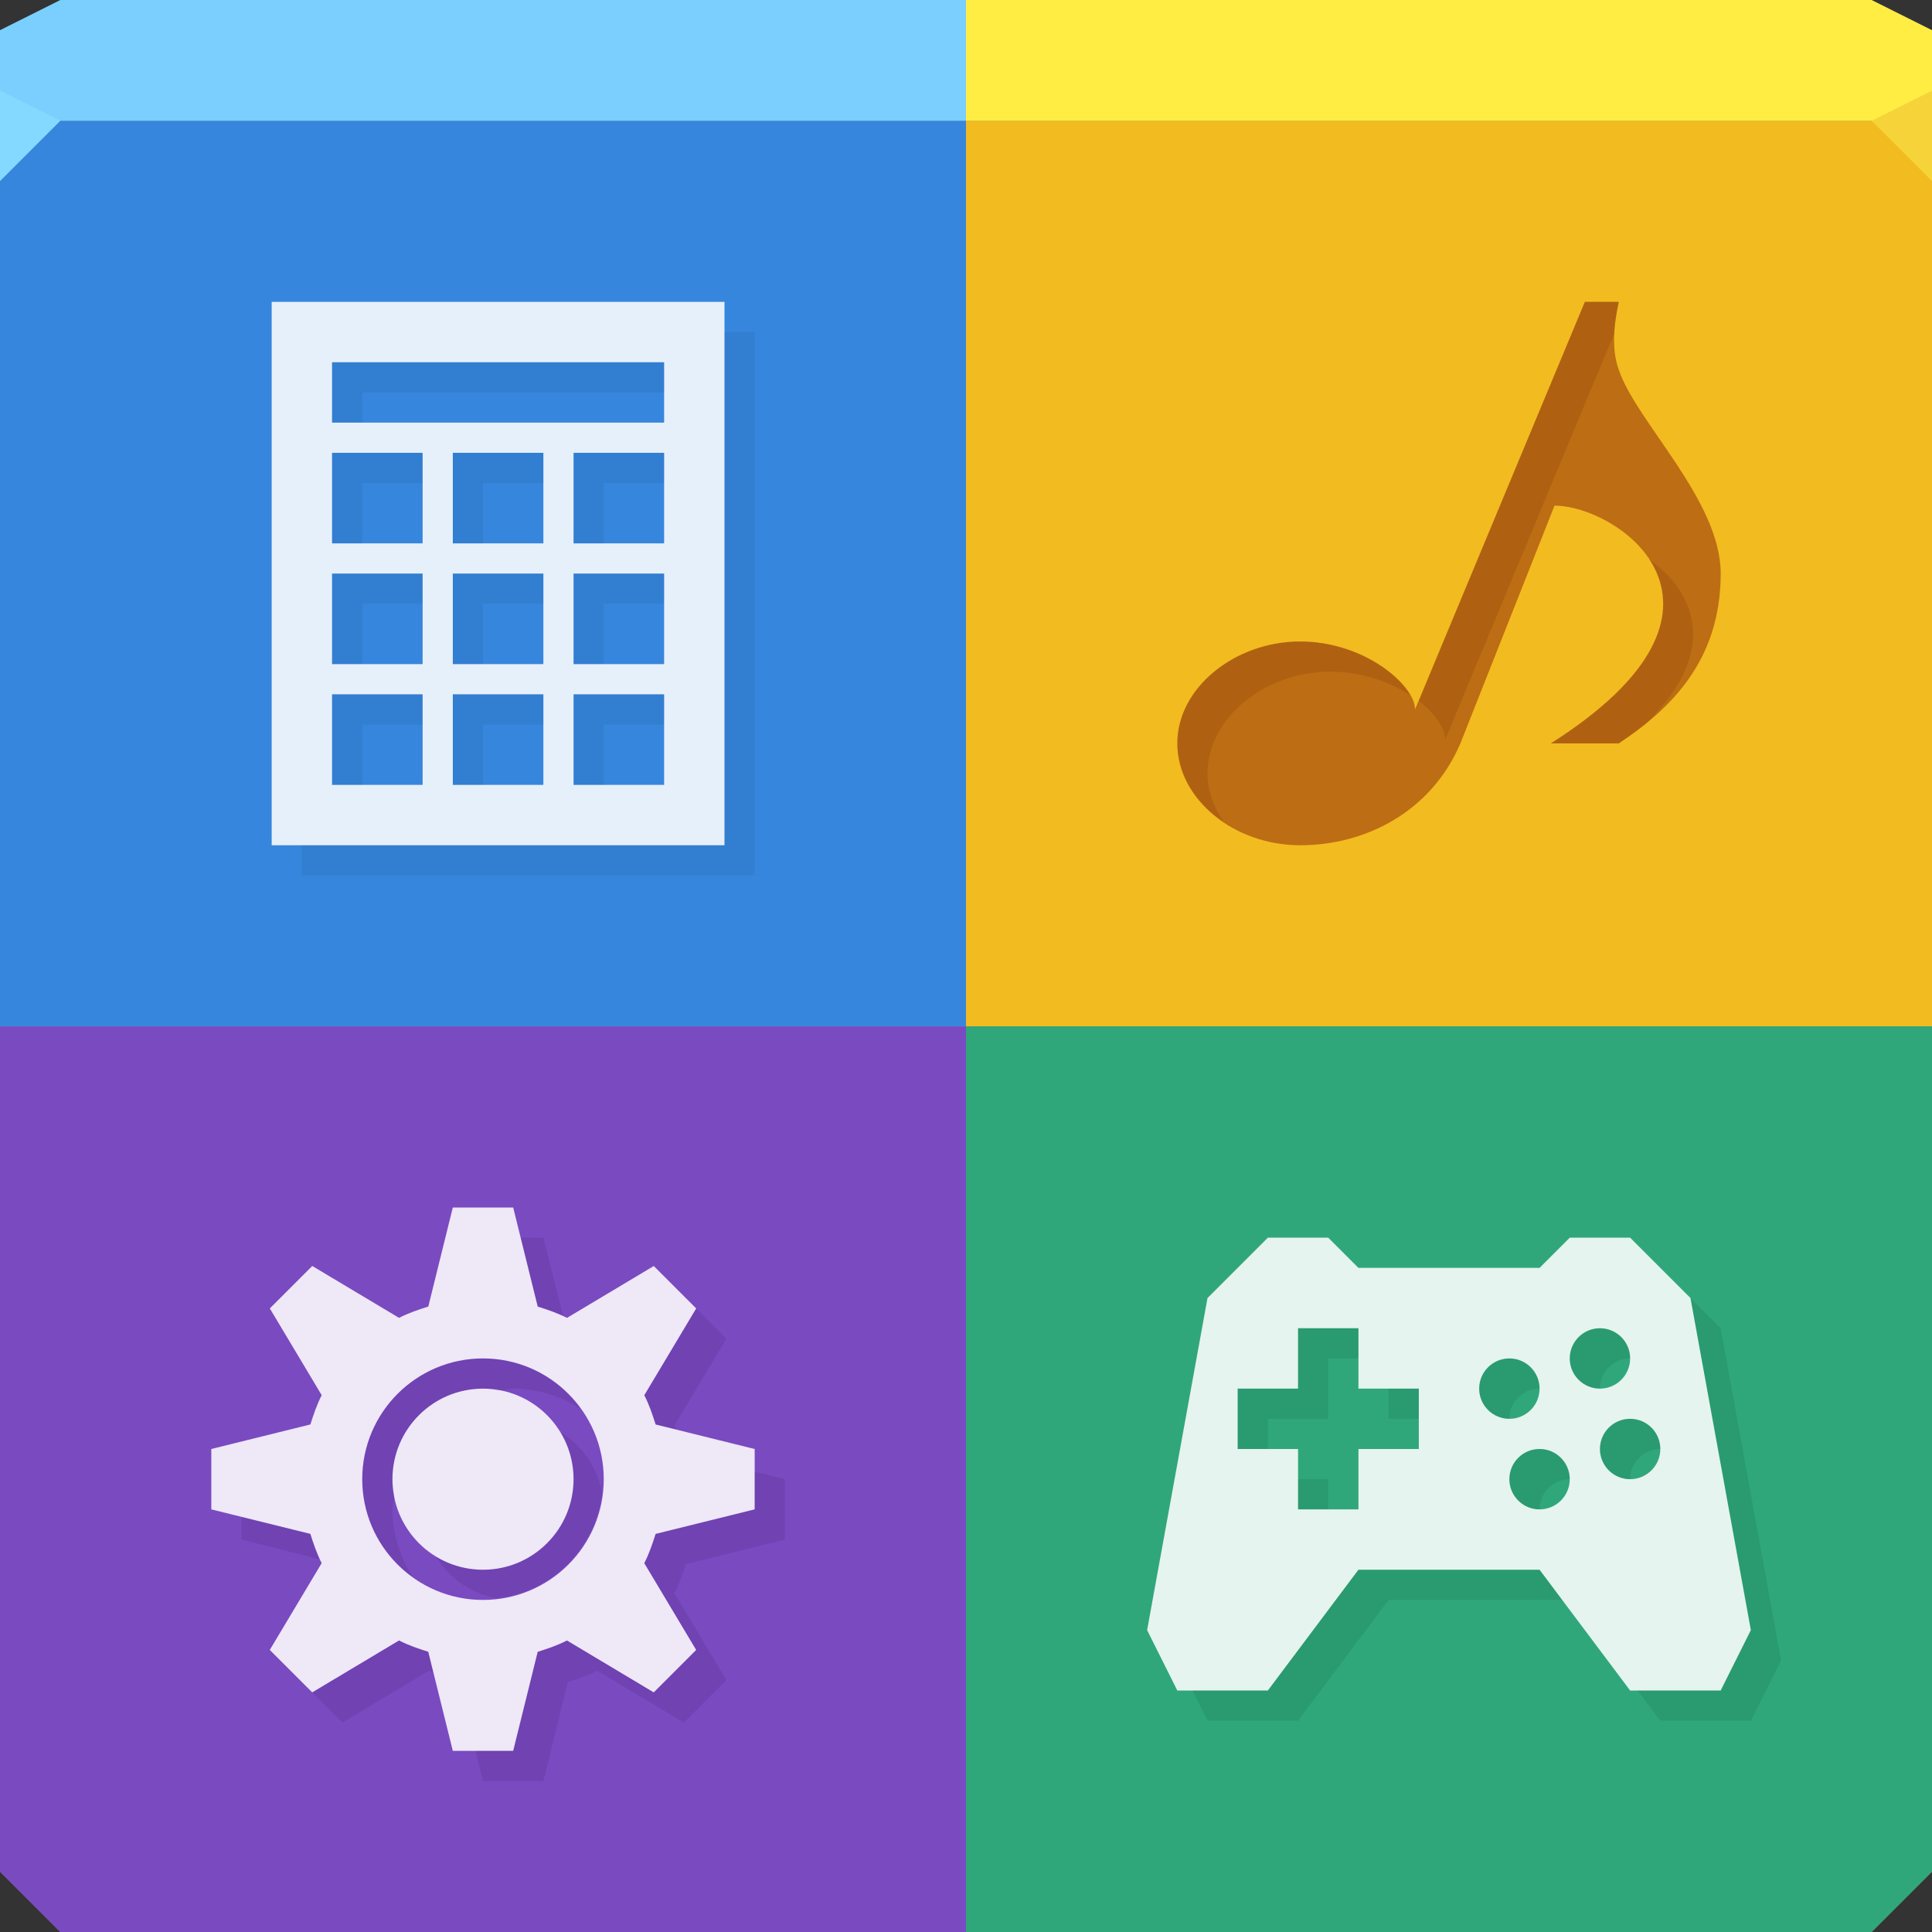 <?xml version="1.0" encoding="UTF-8" standalone="no"?>
<!-- Created with Inkscape (http://www.inkscape.org/) -->

<svg
   xmlns:dc="http://purl.org/dc/elements/1.1/"
   xmlns:cc="http://creativecommons.org/ns#"
   xmlns:rdf="http://www.w3.org/1999/02/22-rdf-syntax-ns#"
   xmlns:svg="http://www.w3.org/2000/svg"
   xmlns="http://www.w3.org/2000/svg"
   xmlns:sodipodi="http://sodipodi.sourceforge.net/DTD/sodipodi-0.dtd"
   xmlns:inkscape="http://www.inkscape.org/namespaces/inkscape"
   width="64"
   height="64"
   id="svg13094"
   version="1.1"
   inkscape:version="0.91+devel r"
   sodipodi:docname="applications-other.svg">
  <rect width="100%" height="100%" fill="#333333" stroke="none"/>
  <sodipodi:namedview
     id="base"
     pagecolor="#ffffff"
     bordercolor="#666666"
     borderopacity="1.0"
     inkscape:pageopacity="0"
     inkscape:pageshadow="2"
     inkscape:zoom="8"
     inkscape:cx="41.99229"
     inkscape:cy="39.044065"
     inkscape:document-units="px"
     inkscape:current-layer="svg13094"
     showgrid="true"
     inkscape:snap-bbox="true"
     inkscape:bbox-paths="true"
     inkscape:bbox-nodes="true"
     inkscape:snap-bbox-edge-midpoints="true"
     inkscape:snap-bbox-midpoints="true"
     inkscape:object-paths="true"
     inkscape:snap-intersection-paths="true"
     inkscape:object-nodes="true"
     inkscape:snap-smooth-nodes="true"
     inkscape:snap-midpoints="true"
     inkscape:snap-object-midpoints="true"
     inkscape:snap-center="true"
     showguides="true"
     inkscape:guide-bbox="true"
     inkscape:window-width="1920"
     inkscape:window-height="1023"
     inkscape:window-x="-10"
     inkscape:window-y="35"
     inkscape:window-maximized="1"
     inkscape:snap-global="true"
     fit-margin-top="0"
     fit-margin-left="0"
     fit-margin-right="0"
     fit-margin-bottom="0"
     showborder="true"
     inkscape:showpageshadow="false"
     inkscape:snap-page="true">
    <inkscape:grid
       type="xygrid"
       id="grid3075"
       empspacing="5"
       visible="true"
       enabled="true"
       snapvisiblegridlinesonly="true"
       originx="1.6362304e-08px"
       originy="18px" />
  </sodipodi:namedview>
  <defs
     id="defs13096" />
  <path
     style="color:#000000;display:inline;overflow:visible;visibility:visible;fill:#758c8f;fill-opacity:1;fill-rule:nonzero;stroke:none;stroke-width:2.286;marker:none;enable-background:accumulate"
     d="M 0 4 L 0 34 L 0 62 L 2 64 L 32 64 L 62 64 L 64 62 L 64 34 L 64 4 L 32 4 L 0 4 z "
     id="path6498-3" />
  <path
     id="path6498"
     d="m 32,4 0,30 32,0 0,-30 z"
     style="color:#000000;display:inline;overflow:visible;visibility:visible;fill:#f2bb20;fill-opacity:1;fill-rule:nonzero;stroke:none;stroke-width:2.286;marker:none;enable-background:accumulate"
     inkscape:connector-curvature="0"
     sodipodi:nodetypes="ccccc" />
  <path
     id="path6505"
     d="m 32,34 -32,0 0,28 2,2 30,0 0,-30 z"
     style="color:#000000;fill:#7a4ac1;fill-opacity:1;fill-rule:nonzero;stroke:none;stroke-width:2.286;marker:none;visibility:visible;display:inline;overflow:visible;enable-background:accumulate"
     inkscape:connector-curvature="0" />
  <path
     inkscape:connector-curvature="0"
     id="path6502"
     d="M 32,0 32,4 64,4 64,1 62,0 32,0 z"
     style="color:#000000;fill:#ffed44;fill-opacity:1;fill-rule:nonzero;stroke:none;marker:none;visibility:visible;display:inline;overflow:visible;enable-background:accumulate" />
  <path
     id="path6491"
     d="M 0,4 0,34 32,34 32,4 z"
     style="color:#000000;fill:#3786dd;fill-opacity:1;fill-rule:nonzero;stroke:none;stroke-width:2.286;marker:none;visibility:visible;display:inline;overflow:visible;enable-background:accumulate"
     inkscape:connector-curvature="0" />
  <path
     id="path6509"
     d="m 32,34 0,30 30,0 2,-2 0,-28 z"
     style="color:#000000;display:inline;overflow:visible;visibility:visible;fill:#30a77b;fill-opacity:1;fill-rule:nonzero;stroke:none;stroke-width:2.286;marker:none;enable-background:accumulate"
     inkscape:connector-curvature="0"
     sodipodi:nodetypes="cccccc" />
  <path
     style="color:#000000;fill:#7acfff;fill-opacity:1;fill-rule:nonzero;stroke:none;stroke-width:2.286;marker:none;visibility:visible;display:inline;overflow:visible;enable-background:accumulate"
     d="M 2,0 1.6362304e-8,1 0,4 32,4 32,0 z"
     id="path6495"
     inkscape:connector-curvature="0"
     sodipodi:nodetypes="cccccc" />
  <path
     sodipodi:nodetypes="cccc"
     inkscape:connector-curvature="0"
     id="path4386"
     d="M 0,3 1.6362304e-8,6 2,4 Z"
     style="color:#000000;display:inline;overflow:visible;visibility:visible;fill:#83d9ff;fill-opacity:1;fill-rule:nonzero;stroke:none;stroke-width:2.286;marker:none;enable-background:accumulate" />
  <path
     sodipodi:nodetypes="ccccccccccccccccccccccccccccccccccccccccccccccccccccccc"
     id="path5322"
     d="m 9,10 0,18 15,0 0,-18 z m 2,2 11,0 0,2 -11,0 z m 0,3 3,0 0,3 -3,0 z m 4,0 3,0 0,3 -3,0 z m 4,0 3,0 0,3 -3,0 z m -8,4 3,0 0,3 -3,0 z m 4,0 3,0 0,3 -3,0 z m 4,0 3,0 0,3 -3,0 z m -8,4 3,0 0,3 -3,0 z m 4,2.1e-5 3,0 L 18,26 15,26 Z M 19,23 l 3,0 0,3 -3,0 z"
     style="fill:#ffffff;fill-opacity:0.872;fill-rule:nonzero;stroke:none"
     inkscape:connector-curvature="0" />
  <path
     inkscape:connector-curvature="0"
     style="color:#000000;display:inline;overflow:visible;visibility:visible;fill:#002c5b;fill-opacity:0.092;fill-rule:nonzero;stroke:none;stroke-width:1;marker:none;enable-background:accumulate"
     d="m 24,11 0,17 -14,0 0,1 15,0 0,-18 -1,0 z m -13,1 0,2 1,0 0,-1 10,0 0,-1 -11,0 z m 0,3 0,3 1,0 0,-2 2,0 0,-1 -2,0 -1,0 z m 4,0 0,1 0,2 1,0 0,-2 2,0 0,-1 -3,0 z m 4,0 0,1 0,2 1,0 0,-2 2,0 0,-1 -3,0 z m -8,4 0,3 1,0 0,-2 2,0 0,-1 -2,0 -1,0 z m 4,0 0,1 0,2 1,0 0,-2 2,0 0,-1 -2,0 -1,0 z m 4,0 0,1 0,2 1,0 0,-2 2,0 0,-1 -2,0 -1,0 z m -8,4 0,3 1,0 0,-2 2,0 0,-1 -2,0 -1,0 z m 4,0 0,1 0,2 1,0 0,-2 2,0 0,-1 -2,0 -1,0 z m 4,0 0,1 0,2 1,0 0,-2 2,0 0,-1 -2,0 -1,0 z"
     id="rect3776" />
  <path
     style="color:#000000;display:inline;overflow:visible;visibility:visible;fill:#ffffff;fill-opacity:0.872;fill-rule:nonzero;stroke:none;stroke-width:0.077;marker:none;enable-background:accumulate"
     d="m 15,40 -0.812,3.281 c -0.33,0.104 -0.666,0.218 -0.969,0.375 l -2.875,-1.719 -1.406,1.406 1.719,2.875 c -0.157,0.303 -0.271,0.639 -0.375,0.969 L 7,48 l 0,2 3.281,0.812 c 0.104,0.33 0.218,0.666 0.375,0.969 l -1.719,2.875 1.406,1.406 2.875,-1.719 c 0.303,0.157 0.639,0.271 0.969,0.375 L 15,58 l 2,0 0.812,-3.281 c 0.33,-0.104 0.666,-0.218 0.969,-0.375 l 2.875,1.719 1.406,-1.406 -1.719,-2.875 c 0.157,-0.303 0.271,-0.639 0.375,-0.969 L 25,50 25,48 21.719,47.188 c -0.104,-0.33 -0.218,-0.666 -0.375,-0.969 l 1.719,-2.875 -1.406,-1.406 -2.875,1.719 c -0.303,-0.157 -0.639,-0.271 -0.969,-0.375 L 17,40 15,40 Z m 1,5 c 2.209,0 4,1.791 4,4 0,2.209 -1.791,4 -4,4 -2.209,0 -4,-1.791 -4,-4 0,-2.209 1.791,-4 4,-4 z m 0,1 c -1.657,0 -3,1.343 -3,3 0,1.657 1.343,3 3,3 1.657,0 3,-1.343 3,-3 0,-1.657 -1.343,-3 -3,-3 z"
     id="path6900"
     inkscape:connector-curvature="0" />
  <path
     inkscape:connector-curvature="0"
     id="path5324"
     d="m 17.25,41 0.562,2.281 c 0.285,0.09 0.575,0.186 0.844,0.312 L 18,41 17.25,41 Z m 5.812,2.344 -1.719,2.875 c 0.157,0.303 0.271,0.639 0.375,0.969 l 0.688,0.156 c -0.02,-0.042 -0.041,-0.084 -0.062,-0.125 l 1.719,-2.875 -1,-1 z M 16,45 c -2.209,0 -4,1.791 -4,4 0,1.349 0.665,2.525 1.688,3.25 C 13.256,51.612 13,50.828 13,50 c 0,-0.139 0.049,-0.271 0.062,-0.406 -0.004,-0.02 0.004,-0.042 0,-0.062 C 13.03,49.355 13,49.186 13,49 c 0,-1.657 1.343,-3 3,-3 0.186,0 0.355,0.03 0.531,0.062 0.02,0.004 0.042,-0.004 0.062,0 C 16.729,46.049 16.861,46 17,46 c 0.828,0 1.612,0.256 2.25,0.688 C 18.525,45.665 17.349,45 16,45 Z m 2.562,2.438 C 18.84,47.892 19,48.428 19,49 c 0,1.657 -1.343,3 -3,3 -0.572,0 -1.108,-0.16 -1.562,-0.438 0.426,0.698 1.141,1.206 1.969,1.375 0.02,-0.002 0.042,0.002 0.062,0 1.832,-0.215 3.253,-1.637 3.469,-3.469 -0.004,-0.02 0.004,-0.042 0,-0.062 -0.169,-0.828 -0.677,-1.542 -1.375,-1.969 z M 25,48.75 25,50 21.719,50.812 c -0.104,0.33 -0.218,0.666 -0.375,0.969 l 1.719,2.875 -1.406,1.406 -2.875,-1.719 c -0.303,0.157 -0.639,0.271 -0.969,0.375 L 17,58 l -1.25,0 0.25,1 2,0 0.812,-3.281 c 0.33,-0.104 0.666,-0.218 0.969,-0.375 l 2.875,1.719 1.406,-1.406 -1.719,-2.875 c 0.157,-0.303 0.271,-0.639 0.375,-0.969 L 26,51 26,49 25,48.75 Z M 8,50.25 8,51 10.594,51.656 C 10.467,51.387 10.372,51.098 10.281,50.812 L 8,50.25 Z m 5.219,4.094 -2.875,1.719 1,1 2.875,-1.719 c 0.041,0.021 0.083,0.043 0.125,0.062 l -0.156,-0.688 c -0.33,-0.104 -0.666,-0.218 -0.969,-0.375 z"
     style="color:#000000;display:inline;overflow:visible;visibility:visible;fill:#150034;fill-opacity:0.102;fill-rule:nonzero;stroke:none;stroke-width:1;marker:none;enable-background:accumulate" />
  <path
     sodipodi:nodetypes="ccsssccccsccc"
     id="path6884"
     d="m 52.5,10 -5.625,13.5 c 0,-0.801 -1.662,-2.25 -3.806,-2.25 C 40.924,21.25 39,22.772 39,24.625 39,26.478 40.882,28 43.069,28 c 2.187,0 4.346,-1.125 5.309,-3.375 l 3.117,-7.875 c 2.13,0 6.973,3.375 -0.12,7.875 l 2.25,0 C 55.281,23.521 57,21.934 57,19 57,16.57 54.198,13.969 53.625,12.25 53.398,11.636 53.436,10.863 53.625,10 Z"
     style="color:#000000;display:inline;overflow:visible;visibility:visible;fill:#770000;fill-opacity:0.418;fill-rule:nonzero;stroke:none;marker:none;enable-background:accumulate;opacity:1;stroke-width:2.286;stroke-linecap:butt;stroke-linejoin:miter;stroke-miterlimit:4;stroke-dasharray:none;stroke-dashoffset:0;stroke-opacity:1"
     inkscape:connector-curvature="0" />
  <path
     inkscape:connector-curvature="0"
     id="path6879"
     d="M 52.5,10 47,23.219 c 0.552,0.428 0.875,0.925 0.875,1.281 L 53.469,11.062 C 53.485,10.727 53.543,10.375 53.625,10 L 52.5,10 Z m 2.125,8.531 c 0.939,1.419 0.719,3.576 -3.25,6.094 l 2.25,0 c 0.207,-0.138 0.42,-0.283 0.625,-0.438 0.083,-0.062 0.168,-0.122 0.25,-0.188 0.034,-0.033 0.061,-0.061 0.094,-0.094 2.434,-2.424 1.48,-4.362 0.031,-5.375 z M 43.062,21.25 C 40.918,21.25 39,22.772 39,24.625 c 0,1.05 0.611,1.973 1.531,2.594 C 40.212,26.741 40,26.204 40,25.625 c 0,-1.853 1.918,-3.375 4.062,-3.375 1.043,0 1.977,0.337 2.656,0.781 C 46.264,22.237 44.827,21.25 43.062,21.25 Z"
     style="color:#000000;display:inline;overflow:visible;visibility:visible;fill:#400000;fill-opacity:0.108;fill-rule:nonzero;stroke:none;marker:none;enable-background:accumulate;opacity:1;stroke-width:2.286;stroke-linecap:butt;stroke-linejoin:miter;stroke-miterlimit:4;stroke-dasharray:none;stroke-dashoffset:0;stroke-opacity:1" />
  <path
     sodipodi:nodetypes="ccccccccccccccccccccccccccccccssssssssssssssssssss"
     inkscape:connector-curvature="0"
     id="path5328"
     d="m 42,41 -2,2 -2,11 1,2 3,0 3,-4 6,0 3,4 3,0 1,-2 -2,-11 -2,-2 -2,0 -1,1 -6,0 -1,-1 z m 1,3 2,0 0,2 2,0 0,2 -2,0 0,2 -2,0 0,-2 -2,0 0,-2 2,0 z m 10,0 c 0.552,0 1,0.448 1,1 0,0.552 -0.448,1 -1,1 -0.552,0 -1,-0.448 -1,-1 0,-0.552 0.448,-1 1,-1 z m -3,1 c 0.552,0 1,0.448 1,1 0,0.552 -0.448,1 -1,1 -0.552,0 -1,-0.448 -1,-1 0,-0.552 0.448,-1 1,-1 z m 4,2 c 0.552,0 1,0.448 1,1 0,0.552 -0.448,1 -1,1 -0.552,0 -1,-0.448 -1,-1 0,-0.552 0.448,-1 1,-1 z m -3,1 c 0.552,0 1,0.448 1,1 0,0.552 -0.448,1 -1,1 -0.552,0 -1,-0.448 -1,-1 0,-0.552 0.448,-1 1,-1 z"
     style="color:#000000;display:inline;overflow:visible;visibility:visible;fill:#ffffff;fill-opacity:0.872;fill-rule:nonzero;stroke:none;stroke-width:0.077;marker:none;enable-background:accumulate" />
  <path
     inkscape:connector-curvature="0"
     style="color:#000000;display:inline;overflow:visible;visibility:visible;fill:#004a2f;fill-opacity:0.132;fill-rule:nonzero;stroke:none;stroke-width:1;marker:none;enable-background:accumulate"
     d="m 56,43 2,11 -1,2 -2.75,0 0.75,1 3,0 1,-2 -2,-11 -1,-1 z m -13,1 0,2 -2,0 0,2 1,0 0,-1 2,0 0,-2 1,0 0,-1 -2,0 z m 10,0 c -0.552,0 -1,0.448 -1,1 0,0.552 0.448,1 1,1 0,-0.552 0.448,-1 1,-1 0,-0.552 -0.448,-1 -1,-1 z m -3,1 c -0.552,0 -1,0.448 -1,1 0,0.552 0.448,1 1,1 0,-0.552 0.448,-1 1,-1 0,-0.552 -0.448,-1 -1,-1 z m -4,1 0,1 1,0 0,-1 -1,0 z m 8,1 c -0.552,0 -1,0.448 -1,1 0,0.552 0.448,1 1,1 0,-0.552 0.448,-1 1,-1 0,-0.552 -0.448,-1 -1,-1 z m -3,1 c -0.552,0 -1,0.448 -1,1 0,0.552 0.448,1 1,1 0,-0.552 0.448,-1 1,-1 0,-0.552 -0.448,-1 -1,-1 z m -8,1 0,1 1,0 0,-1 -1,0 z m 2,3 -3,4 -2.5,0 0.5,1 3,0 3,-4 5.75,0 -0.75,-1 -6,0 z"
     id="rect5305" />
  <path
     d="M 64,6 62,4 64,3 Z"
     id="path3028"
     style="opacity:1;fill:#f6d439;fill-opacity:1;stroke:none;stroke-width:1;stroke-linecap:butt;stroke-linejoin:miter;stroke-miterlimit:4;stroke-dasharray:none;stroke-dashoffset:0;stroke-opacity:1;marker:none"
     inkscape:connector-curvature="0"
     sodipodi:nodetypes="cccc" />
</svg>
